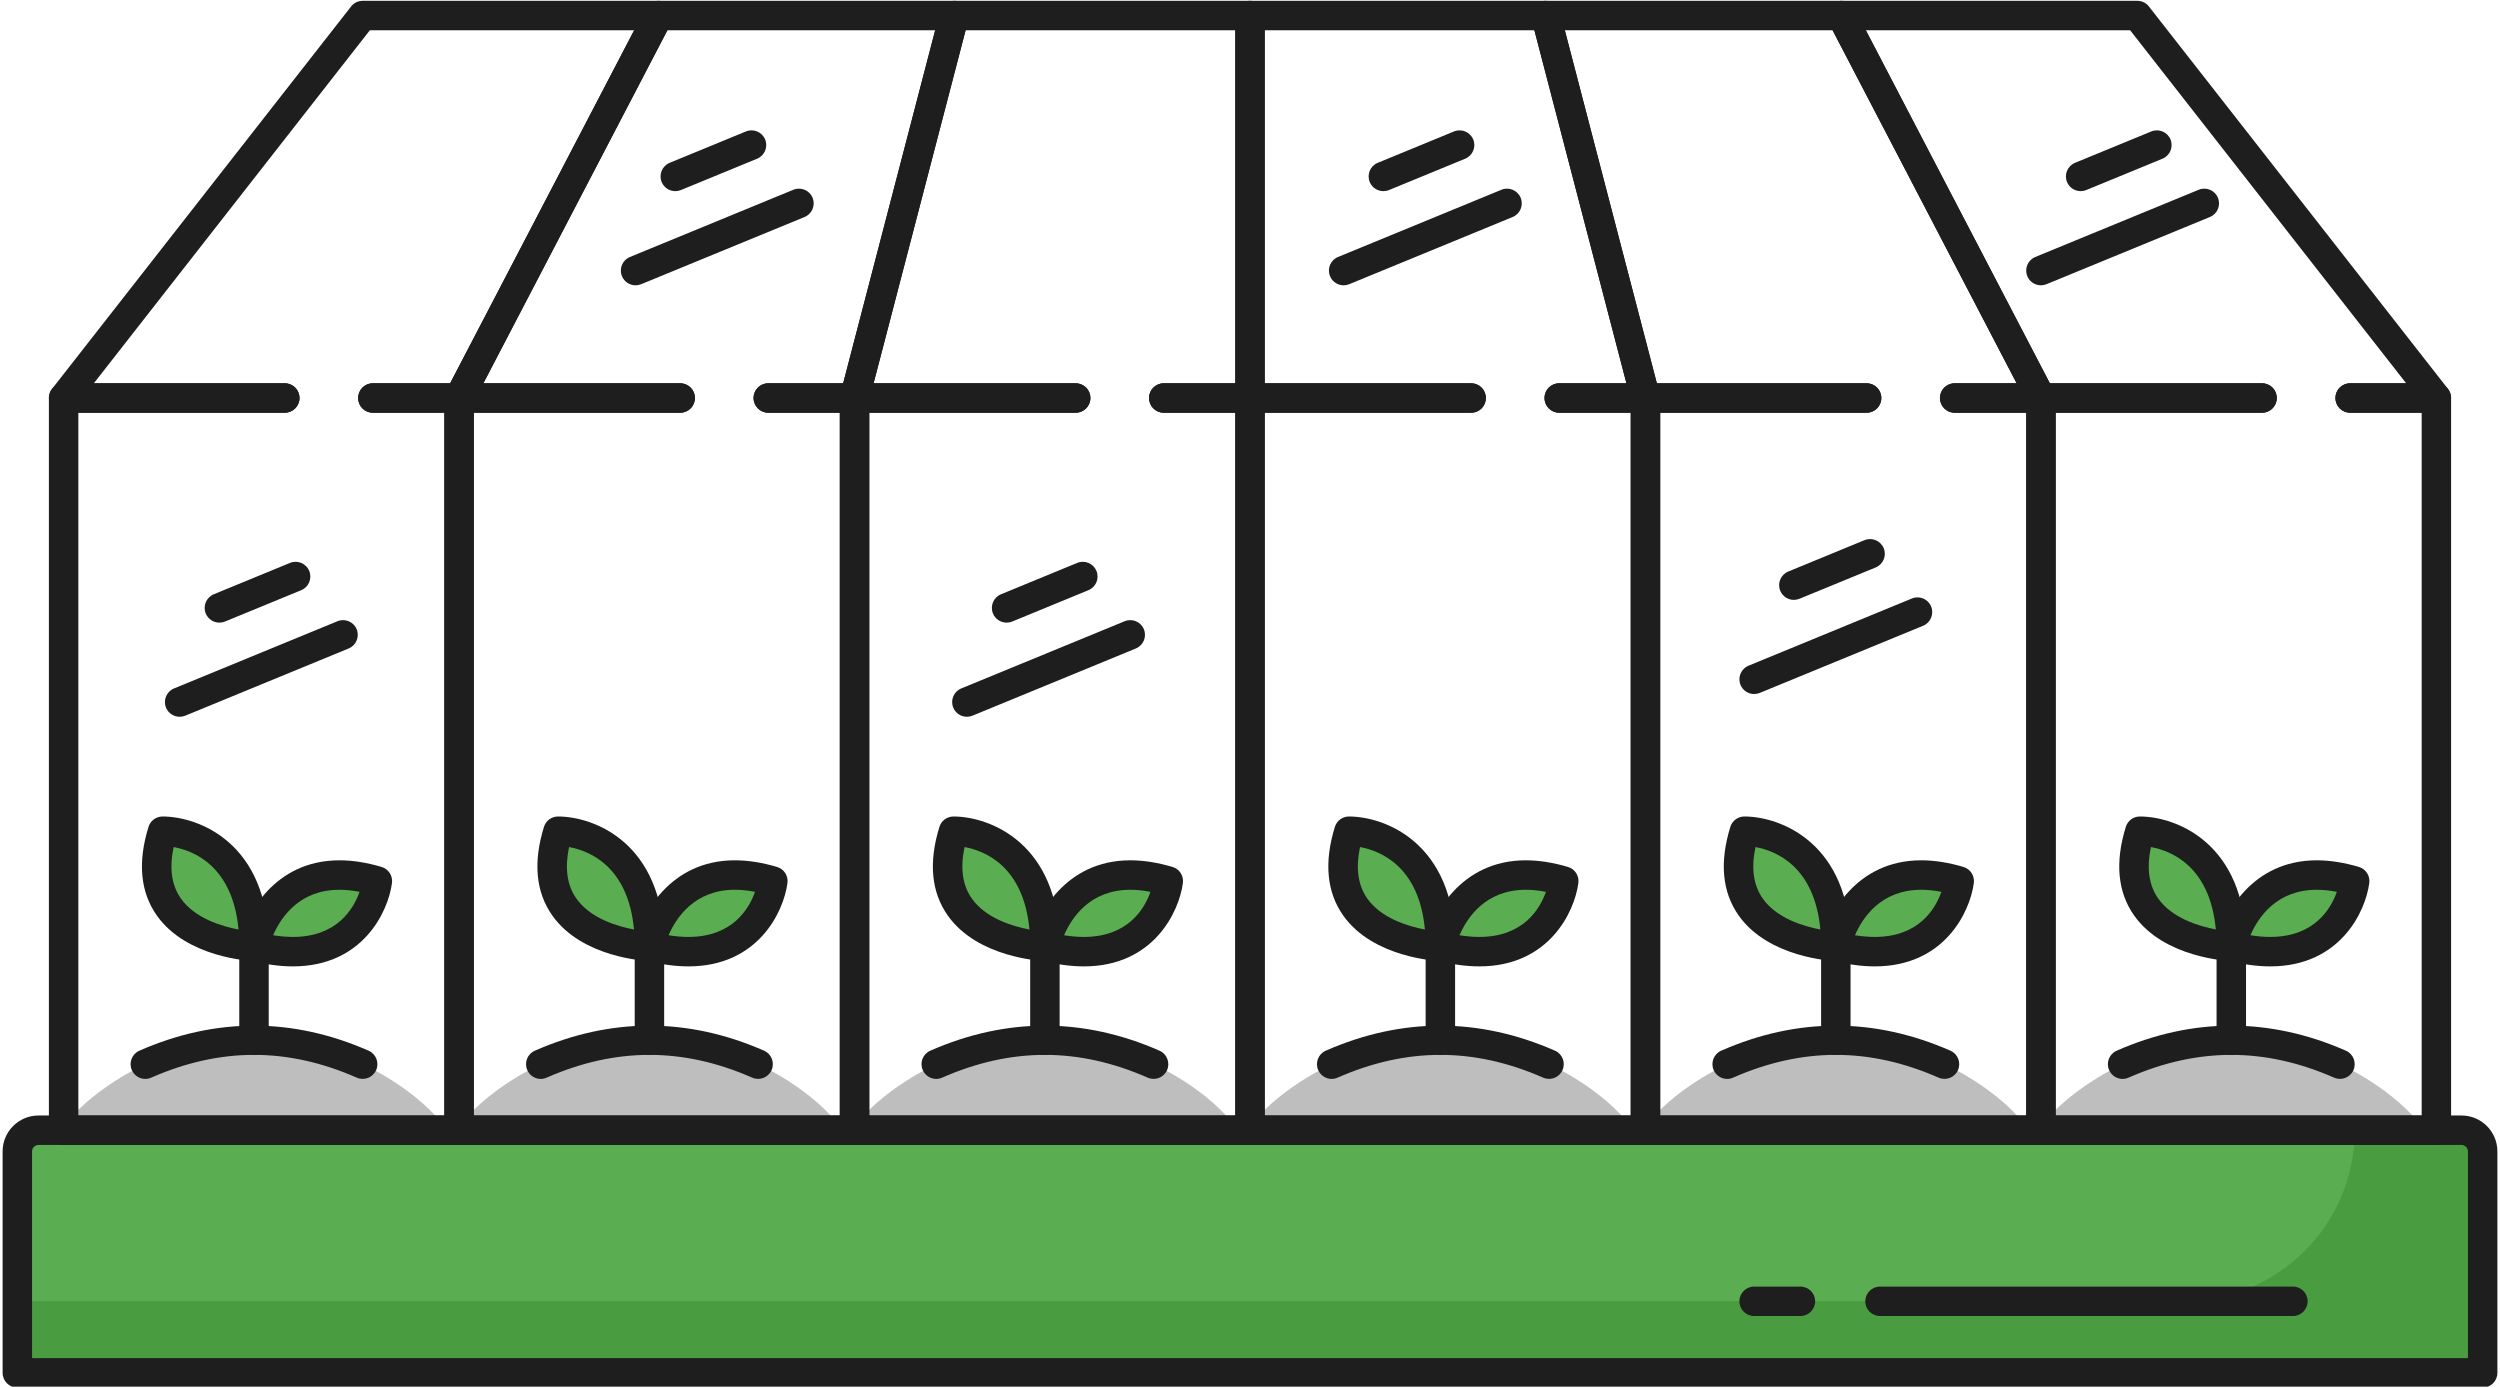 <svg xmlns="http://www.w3.org/2000/svg" xmlns:xlink="http://www.w3.org/1999/xlink" width="1012" zoomAndPan="magnify" viewBox="0 0 759 421.5" height="562" preserveAspectRatio="xMidYMid meet" version="1.0"><defs><clipPath id="id1"><path d="M 0.793 338 L 758.207 338 L 758.207 421 L 0.793 421 Z M 0.793 338 " clip-rule="nonzero"/></clipPath><clipPath id="id2"><path d="M 14 0.254 L 205 0.254 L 205 126 L 14 126 Z M 14 0.254 " clip-rule="nonzero"/></clipPath><clipPath id="id3"><path d="M 134 0.254 L 295 0.254 L 295 126 L 134 126 Z M 134 0.254 " clip-rule="nonzero"/></clipPath><clipPath id="id4"><path d="M 254 0.254 L 384 0.254 L 384 126 L 254 126 Z M 254 0.254 " clip-rule="nonzero"/></clipPath><clipPath id="id5"><path d="M 375 0.254 L 505 0.254 L 505 126 L 375 126 Z M 375 0.254 " clip-rule="nonzero"/></clipPath><clipPath id="id6"><path d="M 464 0.254 L 625 0.254 L 625 126 L 464 126 Z M 464 0.254 " clip-rule="nonzero"/></clipPath><clipPath id="id7"><path d="M 554 0.254 L 745 0.254 L 745 126 L 554 126 Z M 554 0.254 " clip-rule="nonzero"/></clipPath></defs><path fill="#5aae51" d="M 753.738 416.805 L 5.266 416.805 L 5.266 349.559 C 5.266 346.012 8.141 343.133 11.691 343.133 L 747.305 343.133 C 750.859 343.133 753.738 346.012 753.738 349.559 L 753.738 416.805 " fill-opacity="1" fill-rule="nonzero"/><path fill="#499c3f" d="M 747.305 343.133 L 714.887 343.133 C 714.887 371.766 691.68 394.988 663.055 394.988 L 5.266 394.988 L 5.266 416.805 L 753.738 416.805 L 753.738 349.559 C 753.738 346.012 750.859 343.133 747.305 343.133 " fill-opacity="1" fill-rule="nonzero"/><path fill="#5aae51" d="M 197.172 287.297 C 197.172 287.297 159.066 285.801 169.422 252.355 C 169.422 252.355 197.172 252.148 197.172 287.297 " fill-opacity="1" fill-rule="nonzero"/><path fill="#5aae51" d="M 197.172 287.297 C 197.172 287.297 203.348 258.219 234.641 267.484 C 234.641 267.484 230.91 295.922 197.172 287.297 " fill-opacity="1" fill-rule="nonzero"/><path fill="#bebebe" d="M 110.109 323.082 C 99.109 318.246 88.109 315.836 77.113 315.836 C 66.109 315.836 55.113 318.246 44.117 323.082 C 44.117 323.082 27.219 330.656 18.461 343.133 L 135.762 343.133 C 127.004 330.656 110.109 323.082 110.109 323.082 " fill-opacity="1" fill-rule="nonzero"/><path fill="#bebebe" d="M 230.168 323.082 C 219.172 318.246 208.168 315.836 197.172 315.836 C 186.172 315.836 175.176 318.246 164.176 323.082 C 164.176 323.082 147.281 330.656 138.523 343.133 L 255.82 343.133 C 247.066 330.656 230.168 323.082 230.168 323.082 " fill-opacity="1" fill-rule="nonzero"/><path fill="#bebebe" d="M 350.23 323.082 C 339.227 318.246 328.23 315.836 317.234 315.836 C 306.234 315.836 295.234 318.246 284.238 323.082 C 284.238 323.082 267.344 330.656 258.586 343.133 L 375.879 343.133 C 367.129 330.656 350.23 323.082 350.23 323.082 " fill-opacity="1" fill-rule="nonzero"/><path fill="#bebebe" d="M 470.289 323.082 C 459.289 318.246 448.289 315.836 437.293 315.836 C 426.297 315.836 415.301 318.246 404.297 323.082 C 404.297 323.082 387.406 330.656 378.648 343.133 L 495.941 343.133 C 487.191 330.656 470.289 323.082 470.289 323.082 " fill-opacity="1" fill-rule="nonzero"/><path fill="#bebebe" d="M 590.352 323.082 C 579.352 318.246 568.355 315.836 557.355 315.836 C 546.359 315.836 535.355 318.246 524.359 323.082 C 524.359 323.082 507.461 330.656 498.707 343.133 L 616.004 343.133 C 607.246 330.656 590.352 323.082 590.352 323.082 " fill-opacity="1" fill-rule="nonzero"/><path fill="#bebebe" d="M 710.41 323.082 C 699.414 318.246 688.418 315.836 677.414 315.836 C 666.414 315.836 655.418 318.246 644.422 323.082 C 644.422 323.082 627.523 330.656 618.766 343.133 L 736.066 343.133 C 727.309 330.656 710.41 323.082 710.41 323.082 " fill-opacity="1" fill-rule="nonzero"/><path fill="#5aae51" d="M 77.105 287.297 C 77.105 287.297 39.008 285.801 49.355 252.355 C 49.355 252.355 77.105 252.148 77.105 287.297 " fill-opacity="1" fill-rule="nonzero"/><path fill="#5aae51" d="M 77.105 287.297 C 77.105 287.297 83.281 258.219 114.578 267.484 C 114.578 267.484 110.855 295.922 77.105 287.297 " fill-opacity="1" fill-rule="nonzero"/><path fill="#5aae51" d="M 317.234 287.297 C 317.234 287.297 279.129 285.801 289.477 252.355 C 289.477 252.355 317.234 252.148 317.234 287.297 " fill-opacity="1" fill-rule="nonzero"/><path fill="#5aae51" d="M 317.234 287.297 C 317.234 287.297 323.41 258.219 354.703 267.484 C 354.703 267.484 350.973 295.922 317.234 287.297 " fill-opacity="1" fill-rule="nonzero"/><path fill="#5aae51" d="M 437.293 287.297 C 437.293 287.297 399.191 285.801 409.547 252.355 C 409.547 252.355 437.293 252.148 437.293 287.297 " fill-opacity="1" fill-rule="nonzero"/><path fill="#5aae51" d="M 437.293 287.297 C 437.293 287.297 443.473 258.219 474.762 267.484 C 474.762 267.484 471.035 295.922 437.293 287.297 " fill-opacity="1" fill-rule="nonzero"/><path fill="#5aae51" d="M 557.359 287.297 C 557.359 287.297 519.25 285.801 529.605 252.355 C 529.605 252.355 557.359 252.148 557.359 287.297 " fill-opacity="1" fill-rule="nonzero"/><path fill="#5aae51" d="M 557.359 287.297 C 557.359 287.297 563.531 258.219 594.82 267.484 C 594.82 267.484 591.098 295.922 557.359 287.297 " fill-opacity="1" fill-rule="nonzero"/><path fill="#5aae51" d="M 677.422 287.297 C 677.422 287.297 639.312 285.801 649.668 252.355 C 649.668 252.355 677.422 252.148 677.422 287.297 " fill-opacity="1" fill-rule="nonzero"/><path fill="#5aae51" d="M 677.422 287.297 C 677.422 287.297 683.59 258.219 714.887 267.484 C 714.887 267.484 711.16 295.922 677.422 287.297 " fill-opacity="1" fill-rule="nonzero"/><g clip-path="url(#id1)"><path fill="#1e1e1e" d="M 9.734 412.324 L 749.266 412.324 L 749.266 349.559 C 749.266 348.484 748.383 347.605 747.305 347.605 L 11.691 347.605 C 10.609 347.605 9.734 348.484 9.734 349.559 Z M 753.738 421.281 L 5.266 421.281 C 2.797 421.281 0.793 419.27 0.793 416.805 L 0.793 349.559 C 0.793 343.551 5.684 338.664 11.691 338.664 L 747.305 338.664 C 753.32 338.664 758.207 343.551 758.207 349.559 L 758.207 416.805 C 758.207 419.27 756.203 421.281 753.738 421.281 " fill-opacity="1" fill-rule="nonzero"/></g><path fill="#1e1e1e" d="M 696.125 399.547 L 570.766 399.547 C 568.297 399.547 566.301 397.543 566.301 395.074 C 566.301 392.605 568.297 390.605 570.766 390.605 L 696.125 390.605 C 698.594 390.605 700.598 392.605 700.598 395.074 C 700.598 397.543 698.594 399.547 696.125 399.547 " fill-opacity="1" fill-rule="nonzero"/><path fill="#1e1e1e" d="M 164.18 327.562 C 162.457 327.562 160.82 326.555 160.082 324.875 C 159.09 322.613 160.121 319.973 162.379 318.988 C 185.469 308.852 208.879 308.852 231.969 318.988 C 234.227 319.973 235.25 322.613 234.262 324.875 C 233.27 327.145 230.637 328.168 228.371 327.172 C 207.375 317.957 186.965 317.957 165.969 327.172 C 165.387 327.434 164.777 327.562 164.18 327.562 " fill-opacity="1" fill-rule="nonzero"/><path fill="#1e1e1e" d="M 197.172 320.305 C 194.703 320.305 192.699 318.312 192.699 315.836 L 192.699 287.297 C 192.699 284.82 194.703 282.824 197.172 282.824 C 199.645 282.824 201.641 284.82 201.641 287.297 L 201.641 315.836 C 201.641 318.312 199.645 320.305 197.172 320.305 " fill-opacity="1" fill-rule="nonzero"/><path fill="#1e1e1e" d="M 172.77 257.172 C 171.422 263.539 172.152 268.773 174.969 272.77 C 179.195 278.77 187.266 281.219 192.48 282.199 C 190.699 262.902 178.84 258.277 172.77 257.172 Z M 197.172 291.77 C 197.113 291.77 197.055 291.77 197 291.77 C 196.172 291.734 176.785 290.832 167.691 277.965 C 162.664 270.863 161.816 261.805 165.145 251.039 C 165.727 249.168 167.438 247.902 169.387 247.887 C 180.512 247.887 201.414 256.043 201.641 286.797 C 201.66 286.961 201.672 287.129 201.672 287.297 C 201.672 289.77 199.668 291.77 197.199 291.77 C 197.191 291.77 197.18 291.77 197.172 291.77 " fill-opacity="1" fill-rule="nonzero"/><path fill="#1e1e1e" d="M 202.977 283.941 C 205.098 284.281 207.109 284.449 209 284.449 C 222.332 284.449 227.375 275.992 229.219 270.762 C 227.082 270.344 225.039 270.137 223.105 270.137 C 210.883 270.137 205.297 278.586 202.977 283.941 Z M 209 293.395 C 205.008 293.395 200.656 292.797 196.062 291.621 C 193.746 291.031 192.301 288.711 192.801 286.363 C 194.648 277.66 203.363 261.188 223.105 261.188 C 227.105 261.188 231.41 261.867 235.902 263.203 C 238.012 263.82 239.359 265.887 239.074 268.074 C 237.926 276.824 230.164 293.395 209 293.395 " fill-opacity="1" fill-rule="nonzero"/><path fill="#1e1e1e" d="M 44.117 327.562 C 42.398 327.562 40.754 326.555 40.02 324.875 C 39.027 322.613 40.059 319.973 42.316 318.988 C 65.406 308.852 88.816 308.852 111.898 318.988 C 114.164 319.973 115.195 322.613 114.203 324.875 C 113.207 327.145 110.574 328.168 108.309 327.172 C 87.32 317.957 66.91 317.957 45.914 327.172 C 45.324 327.434 44.715 327.562 44.117 327.562 " fill-opacity="1" fill-rule="nonzero"/><path fill="#1e1e1e" d="M 77.105 320.305 C 74.641 320.305 72.641 318.312 72.641 315.836 L 72.641 287.297 C 72.641 284.82 74.641 282.824 77.105 282.824 C 79.582 282.824 81.586 284.82 81.586 287.297 L 81.586 315.836 C 81.586 318.312 79.582 320.305 77.105 320.305 " fill-opacity="1" fill-rule="nonzero"/><path fill="#1e1e1e" d="M 52.711 257.172 C 51.355 263.539 52.09 268.773 54.906 272.77 C 59.133 278.77 67.207 281.219 72.414 282.199 C 70.637 262.902 58.781 258.277 52.711 257.172 Z M 77.105 291.77 C 77.051 291.77 76.992 291.77 76.934 291.77 C 76.117 291.734 56.723 290.832 47.625 277.965 C 42.609 270.863 41.75 261.805 45.09 251.039 C 45.66 249.168 47.379 247.902 49.324 247.887 C 60.449 247.887 81.355 256.043 81.578 286.797 C 81.598 286.961 81.609 287.129 81.609 287.297 C 81.609 289.77 79.602 291.77 77.137 291.77 C 77.125 291.77 77.117 291.77 77.105 291.77 " fill-opacity="1" fill-rule="nonzero"/><path fill="#1e1e1e" d="M 82.922 283.941 C 85.035 284.281 87.047 284.449 88.941 284.449 C 102.27 284.449 107.316 275.992 109.16 270.762 C 107.02 270.344 104.973 270.137 103.051 270.137 C 90.82 270.137 85.234 278.586 82.922 283.941 Z M 88.941 293.395 C 84.945 293.395 80.594 292.797 76.004 291.621 C 73.68 291.031 72.234 288.711 72.734 286.363 C 74.586 277.66 83.301 261.188 103.051 261.188 C 107.043 261.188 111.348 261.867 115.844 263.203 C 117.949 263.82 119.293 265.887 119.008 268.074 C 117.863 276.824 110.094 293.395 88.941 293.395 " fill-opacity="1" fill-rule="nonzero"/><path fill="#1e1e1e" d="M 284.238 327.562 C 282.52 327.562 280.879 326.555 280.148 324.875 C 279.152 322.613 280.18 319.973 282.441 318.988 C 305.527 308.852 328.938 308.852 352.023 318.988 C 354.281 319.973 355.312 322.613 354.328 324.875 C 353.332 327.145 350.699 328.168 348.434 327.172 C 327.441 317.957 307.031 317.957 286.035 327.172 C 285.449 327.434 284.844 327.562 284.238 327.562 " fill-opacity="1" fill-rule="nonzero"/><path fill="#1e1e1e" d="M 317.234 320.305 C 314.766 320.305 312.762 318.312 312.762 315.836 L 312.762 287.297 C 312.762 284.82 314.766 282.824 317.234 282.824 C 319.707 282.824 321.703 284.82 321.703 287.297 L 321.703 315.836 C 321.703 318.312 319.707 320.305 317.234 320.305 " fill-opacity="1" fill-rule="nonzero"/><path fill="#1e1e1e" d="M 292.836 257.172 C 291.48 263.539 292.215 268.773 295.031 272.77 C 299.258 278.77 307.328 281.219 312.535 282.199 C 310.762 262.902 298.906 258.277 292.836 257.172 Z M 317.234 291.77 C 317.176 291.77 317.121 291.77 317.059 291.77 C 316.238 291.734 296.844 290.832 287.754 277.965 C 282.734 270.863 281.875 261.805 285.211 251.039 C 285.785 249.168 287.5 247.902 289.449 247.887 C 300.574 247.887 321.48 256.043 321.703 286.797 C 321.723 286.961 321.727 287.129 321.727 287.297 C 321.727 289.77 319.727 291.77 317.262 291.77 C 317.25 291.77 317.246 291.77 317.234 291.77 " fill-opacity="1" fill-rule="nonzero"/><path fill="#1e1e1e" d="M 323.043 283.941 C 325.16 284.281 327.172 284.449 329.066 284.449 C 342.395 284.449 347.438 275.992 349.281 270.762 C 347.137 270.344 345.098 270.137 343.172 270.137 C 330.938 270.137 325.352 278.586 323.043 283.941 Z M 329.066 293.395 C 325.074 293.395 320.715 292.797 316.125 291.621 C 313.805 291.031 312.363 288.711 312.863 286.363 C 314.711 277.66 323.422 261.188 343.172 261.188 C 347.168 261.188 351.473 261.867 355.969 263.203 C 358.078 263.82 359.414 265.887 359.129 268.074 C 357.984 276.824 350.223 293.395 329.066 293.395 " fill-opacity="1" fill-rule="nonzero"/><path fill="#1e1e1e" d="M 404.305 327.562 C 402.582 327.562 400.941 326.555 400.207 324.875 C 399.215 322.613 400.246 319.973 402.504 318.988 C 425.59 308.852 449.004 308.852 472.09 318.988 C 474.348 319.973 475.375 322.613 474.383 324.875 C 473.398 327.145 470.758 328.168 468.496 327.172 C 447.504 317.957 427.09 317.957 406.098 327.172 C 405.512 327.434 404.898 327.562 404.305 327.562 " fill-opacity="1" fill-rule="nonzero"/><path fill="#1e1e1e" d="M 437.293 320.305 C 434.828 320.305 432.824 318.312 432.824 315.836 L 432.824 287.297 C 432.824 284.82 434.828 282.824 437.293 282.824 C 439.762 282.824 441.766 284.82 441.766 287.297 L 441.766 315.836 C 441.766 318.312 439.762 320.305 437.293 320.305 " fill-opacity="1" fill-rule="nonzero"/><path fill="#1e1e1e" d="M 412.898 257.172 C 411.547 263.539 412.281 268.773 415.094 272.77 C 419.32 278.77 427.391 281.219 432.602 282.199 C 430.816 262.902 418.969 258.277 412.898 257.172 Z M 437.293 291.77 C 437.238 291.77 437.18 291.77 437.121 291.77 C 436.297 291.734 416.91 290.832 407.809 277.965 C 402.793 270.863 401.938 261.805 405.27 251.039 C 405.848 249.168 407.562 247.902 409.504 247.887 C 420.637 247.887 441.539 256.043 441.766 286.797 C 441.781 286.961 441.793 287.129 441.793 287.297 C 441.793 289.77 439.793 291.77 437.32 291.77 C 437.312 291.77 437.301 291.77 437.293 291.77 " fill-opacity="1" fill-rule="nonzero"/><path fill="#1e1e1e" d="M 443.105 283.941 C 445.223 284.281 447.234 284.449 449.125 284.449 C 462.457 284.449 467.5 275.992 469.344 270.762 C 467.203 270.344 465.156 270.137 463.234 270.137 C 451.004 270.137 445.418 278.586 443.105 283.941 Z M 449.125 293.395 C 445.133 293.395 440.777 292.797 436.188 291.621 C 433.863 291.031 432.426 288.711 432.922 286.363 C 434.773 277.66 443.484 261.188 463.234 261.188 C 467.23 261.188 471.535 261.867 476.031 263.203 C 478.137 263.82 479.477 265.887 479.195 268.074 C 478.043 276.824 470.281 293.395 449.125 293.395 " fill-opacity="1" fill-rule="nonzero"/><path fill="#1e1e1e" d="M 524.363 327.562 C 522.645 327.562 521.008 326.555 520.266 324.875 C 519.277 322.613 520.309 319.973 522.566 318.988 C 545.648 308.852 569.059 308.852 592.148 318.988 C 594.41 319.973 595.441 322.613 594.445 324.875 C 593.453 327.145 590.816 328.168 588.559 327.172 C 567.566 317.957 547.156 317.957 526.16 327.172 C 525.574 327.434 524.961 327.562 524.363 327.562 " fill-opacity="1" fill-rule="nonzero"/><path fill="#1e1e1e" d="M 557.359 320.305 C 554.887 320.305 552.887 318.312 552.887 315.836 L 552.887 287.297 C 552.887 284.82 554.887 282.824 557.359 282.824 C 559.824 282.824 561.828 284.82 561.828 287.297 L 561.828 315.836 C 561.828 318.312 559.824 320.305 557.359 320.305 " fill-opacity="1" fill-rule="nonzero"/><path fill="#1e1e1e" d="M 532.961 257.172 C 531.605 263.539 532.34 268.773 535.156 272.77 C 539.375 278.77 547.453 281.219 552.66 282.199 C 550.883 262.902 539.023 258.277 532.961 257.172 Z M 557.359 291.77 C 557.301 291.77 557.242 291.77 557.18 291.77 C 556.363 291.734 536.969 290.832 527.875 277.965 C 522.855 270.863 522.004 261.805 525.332 251.039 C 525.91 249.168 527.621 247.902 529.574 247.887 C 540.695 247.887 561.605 256.043 561.828 286.797 C 561.84 286.961 561.855 287.129 561.855 287.297 C 561.855 289.77 559.855 291.77 557.383 291.77 C 557.375 291.77 557.363 291.77 557.359 291.77 " fill-opacity="1" fill-rule="nonzero"/><path fill="#1e1e1e" d="M 563.168 283.941 C 565.285 284.281 567.301 284.449 569.188 284.449 C 582.516 284.449 587.562 275.992 589.402 270.762 C 587.266 270.344 585.219 270.137 583.293 270.137 C 571.066 270.137 565.48 278.586 563.168 283.941 Z M 569.188 293.395 C 565.195 293.395 560.844 292.797 556.25 291.621 C 553.926 291.031 552.488 288.711 552.984 286.363 C 554.836 277.66 563.547 261.188 583.293 261.188 C 587.289 261.188 591.602 261.867 596.094 263.203 C 598.199 263.82 599.539 265.887 599.258 268.074 C 598.109 276.824 590.348 293.395 569.188 293.395 " fill-opacity="1" fill-rule="nonzero"/><path fill="#1e1e1e" d="M 644.422 327.562 C 642.707 327.562 641.062 326.555 640.328 324.875 C 639.34 322.613 640.363 319.973 642.629 318.988 C 665.715 308.852 689.129 308.852 712.211 318.988 C 714.473 319.973 715.5 322.613 714.512 324.875 C 713.516 327.145 710.883 328.168 708.621 327.172 C 687.629 317.957 667.215 317.957 646.219 327.172 C 645.637 327.434 645.023 327.562 644.422 327.562 " fill-opacity="1" fill-rule="nonzero"/><path fill="#1e1e1e" d="M 677.422 320.305 C 674.949 320.305 672.949 318.312 672.949 315.836 L 672.949 287.297 C 672.949 284.82 674.949 282.824 677.422 282.824 C 679.891 282.824 681.895 284.82 681.895 287.297 L 681.895 315.836 C 681.895 318.312 679.891 320.305 677.422 320.305 " fill-opacity="1" fill-rule="nonzero"/><path fill="#1e1e1e" d="M 653.023 257.172 C 651.664 263.555 652.406 268.797 655.23 272.793 C 659.426 278.73 667.508 281.184 672.723 282.18 C 670.938 262.902 659.086 258.277 653.023 257.172 Z M 677.422 291.77 C 677.363 291.77 677.301 291.77 677.242 291.77 C 676.426 291.734 657.031 290.832 647.934 277.965 C 642.918 270.863 642.059 261.801 645.398 251.039 C 645.969 249.168 647.68 247.902 649.633 247.887 C 660.758 247.887 681.668 256.043 681.887 286.797 C 681.906 286.961 681.914 287.129 681.914 287.297 C 681.914 289.77 679.914 291.77 677.445 291.77 C 677.445 291.77 677.43 291.77 677.422 291.77 " fill-opacity="1" fill-rule="nonzero"/><path fill="#1e1e1e" d="M 683.23 283.941 C 685.344 284.281 687.355 284.449 689.25 284.449 C 702.578 284.449 707.625 275.992 709.469 270.762 C 707.324 270.344 705.281 270.137 703.359 270.137 C 691.129 270.137 685.543 278.586 683.23 283.941 Z M 689.25 293.395 C 685.258 293.395 680.902 292.797 676.312 291.621 C 673.988 291.031 672.551 288.711 673.047 286.363 C 674.902 277.66 683.609 261.188 703.359 261.188 C 707.352 261.188 711.656 261.867 716.156 263.203 C 718.262 263.82 719.602 265.887 719.316 268.074 C 718.168 276.824 710.41 293.395 689.25 293.395 " fill-opacity="1" fill-rule="nonzero"/><path fill="#1e1e1e" d="M 546.605 399.547 L 532.555 399.547 C 530.086 399.547 528.082 397.543 528.082 395.074 C 528.082 392.605 530.086 390.605 532.555 390.605 L 546.605 390.605 C 549.074 390.605 551.078 392.605 551.078 395.074 C 551.078 397.543 549.074 399.547 546.605 399.547 " fill-opacity="1" fill-rule="nonzero"/><path fill="#1e1e1e" d="M 205.02 58.031 C 203.262 58.031 201.59 56.988 200.883 55.27 C 199.941 52.98 201.035 50.359 203.316 49.43 L 226.469 39.906 C 228.754 38.973 231.359 40.066 232.301 42.348 C 233.238 44.633 232.148 47.242 229.867 48.18 L 206.719 57.699 C 206.156 57.93 205.586 58.031 205.02 58.031 " fill-opacity="1" fill-rule="nonzero"/><path fill="#1e1e1e" d="M 192.961 86.621 C 191.203 86.621 189.531 85.574 188.824 83.844 C 187.883 81.559 188.973 78.949 191.262 78.016 L 240.863 57.609 C 243.152 56.668 245.758 57.762 246.703 60.047 C 247.637 62.332 246.547 64.949 244.266 65.883 L 194.66 86.281 C 194.102 86.508 193.531 86.621 192.961 86.621 " fill-opacity="1" fill-rule="nonzero"/><path fill="#1e1e1e" d="M 305.602 189.031 C 303.844 189.031 302.176 187.988 301.465 186.262 C 300.527 183.977 301.617 181.359 303.902 180.418 L 327.047 170.895 C 329.34 169.961 331.945 171.059 332.887 173.344 C 333.828 175.629 332.734 178.23 330.449 179.18 L 307.301 188.699 C 306.746 188.93 306.164 189.031 305.602 189.031 " fill-opacity="1" fill-rule="nonzero"/><path fill="#1e1e1e" d="M 293.543 217.613 C 291.785 217.613 290.121 216.574 289.41 214.844 C 288.469 212.559 289.562 209.945 291.844 209.008 L 341.445 188.609 C 343.738 187.668 346.344 188.75 347.281 191.035 C 348.223 193.32 347.129 195.941 344.848 196.875 L 295.242 217.281 C 294.684 217.508 294.109 217.613 293.543 217.613 " fill-opacity="1" fill-rule="nonzero"/><path fill="#1e1e1e" d="M 66.602 189.031 C 64.848 189.031 63.176 187.988 62.465 186.262 C 61.531 183.977 62.621 181.359 64.902 180.418 L 88.055 170.895 C 90.34 169.961 92.949 171.059 93.887 173.344 C 94.824 175.629 93.734 178.23 91.453 179.18 L 68.305 188.699 C 67.742 188.93 67.172 189.031 66.602 189.031 " fill-opacity="1" fill-rule="nonzero"/><path fill="#1e1e1e" d="M 54.547 217.613 C 52.785 217.613 51.113 216.574 50.406 214.844 C 49.469 212.559 50.559 209.945 52.84 209.008 L 102.449 188.609 C 104.734 187.668 107.344 188.75 108.285 191.035 C 109.223 193.32 108.133 195.941 105.852 196.875 L 56.238 217.281 C 55.688 217.508 55.109 217.613 54.547 217.613 " fill-opacity="1" fill-rule="nonzero"/><path fill="#1e1e1e" d="M 419.988 58.031 C 418.234 58.031 416.562 56.988 415.852 55.27 C 414.914 52.98 416.004 50.359 418.289 49.43 L 441.438 39.906 C 443.727 38.973 446.336 40.066 447.273 42.348 C 448.211 44.633 447.121 47.242 444.84 48.18 L 421.691 57.699 C 421.129 57.93 420.555 58.031 419.988 58.031 " fill-opacity="1" fill-rule="nonzero"/><path fill="#1e1e1e" d="M 407.934 86.621 C 406.172 86.621 404.504 85.574 403.797 83.844 C 402.855 81.559 403.949 78.949 406.23 78.016 L 455.84 57.609 C 458.121 56.668 460.734 57.762 461.672 60.047 C 462.613 62.332 461.52 64.949 459.234 65.883 L 409.629 86.281 C 409.07 86.508 408.5 86.621 407.934 86.621 " fill-opacity="1" fill-rule="nonzero"/><path fill="#1e1e1e" d="M 631.684 58.031 C 629.926 58.031 628.262 56.988 627.547 55.27 C 626.609 52.98 627.699 50.359 629.984 49.43 L 653.137 39.906 C 655.422 38.973 658.031 40.066 658.969 42.348 C 659.906 44.633 658.816 47.242 656.531 48.18 L 633.383 57.699 C 632.828 57.93 632.254 58.031 631.684 58.031 " fill-opacity="1" fill-rule="nonzero"/><path fill="#1e1e1e" d="M 619.629 86.621 C 617.867 86.621 616.195 85.574 615.488 83.844 C 614.551 81.559 615.641 78.949 617.922 78.016 L 667.535 57.609 C 669.816 56.668 672.426 57.762 673.363 60.047 C 674.305 62.332 673.215 64.949 670.926 65.883 L 621.32 86.281 C 620.77 86.508 620.191 86.621 619.629 86.621 " fill-opacity="1" fill-rule="nonzero"/><path fill="#1e1e1e" d="M 544.617 182.125 C 542.855 182.125 541.191 181.078 540.477 179.355 C 539.543 177.074 540.633 174.453 542.91 173.52 L 566.062 163.992 C 568.352 163.059 570.957 164.156 571.902 166.441 C 572.836 168.715 571.746 171.328 569.465 172.273 L 546.312 181.785 C 545.758 182.016 545.18 182.125 544.617 182.125 " fill-opacity="1" fill-rule="nonzero"/><path fill="#1e1e1e" d="M 532.555 210.707 C 530.797 210.707 529.133 209.664 528.422 207.938 C 527.48 205.652 528.57 203.035 530.855 202.105 L 580.461 181.699 C 582.75 180.758 585.359 181.848 586.293 184.133 C 587.23 186.418 586.141 189.031 583.863 189.977 L 534.25 210.375 C 533.699 210.594 533.121 210.707 532.555 210.707 " fill-opacity="1" fill-rule="nonzero"/><path fill="#1e1e1e" d="M 139.375 347.605 L 19.316 347.605 C 16.844 347.605 14.844 345.594 14.844 343.133 L 14.844 120.836 C 14.844 118.355 16.844 116.363 19.316 116.363 L 86.457 116.363 C 88.926 116.363 90.93 118.355 90.93 120.836 C 90.93 123.297 88.926 125.309 86.457 125.309 L 23.785 125.309 L 23.785 338.664 L 134.91 338.664 L 134.91 125.309 L 113.191 125.309 C 110.727 125.309 108.727 123.297 108.727 120.836 C 108.727 118.355 110.727 116.363 113.191 116.363 L 139.375 116.363 C 141.844 116.363 143.844 118.355 143.844 120.836 L 143.844 343.133 C 143.844 345.594 141.844 347.605 139.375 347.605 " fill-opacity="1" fill-rule="nonzero"/><g clip-path="url(#id2)"><path fill="#1e1e1e" d="M 139.375 125.309 L 113.191 125.309 C 110.727 125.309 108.727 123.297 108.727 120.836 C 108.727 118.355 110.727 116.363 113.191 116.363 L 136.664 116.363 L 192.527 9.195 L 112.285 9.195 L 28.492 116.363 L 86.457 116.363 C 88.926 116.363 90.93 118.355 90.93 120.836 C 90.93 123.297 88.926 125.309 86.457 125.309 L 19.316 125.309 C 17.602 125.309 16.047 124.328 15.297 122.789 C 14.547 121.254 14.738 119.418 15.793 118.07 L 106.586 1.973 C 107.434 0.875 108.73 0.25 110.105 0.25 L 199.906 0.25 C 201.469 0.25 202.914 1.074 203.727 2.406 C 204.539 3.742 204.59 5.406 203.871 6.797 L 143.34 122.898 C 142.57 124.375 141.047 125.309 139.375 125.309 " fill-opacity="1" fill-rule="nonzero"/></g><path fill="#1e1e1e" d="M 259.441 347.605 L 139.375 347.605 C 136.906 347.605 134.91 345.594 134.91 343.133 L 134.91 120.836 C 134.91 118.355 136.906 116.363 139.375 116.363 L 206.52 116.363 C 208.984 116.363 210.984 118.355 210.984 120.836 C 210.984 123.297 208.984 125.309 206.52 125.309 L 143.844 125.309 L 143.844 338.664 L 254.965 338.664 L 254.965 125.309 L 233.254 125.309 C 230.785 125.309 228.781 123.297 228.781 120.836 C 228.781 118.355 230.785 116.363 233.254 116.363 L 259.441 116.363 C 261.91 116.363 263.91 118.355 263.91 120.836 L 263.91 343.133 C 263.91 345.594 261.91 347.605 259.441 347.605 " fill-opacity="1" fill-rule="nonzero"/><g clip-path="url(#id3)"><path fill="#1e1e1e" d="M 259.441 125.309 L 233.254 125.309 C 230.785 125.309 228.781 123.297 228.781 120.836 C 228.781 118.355 230.785 116.363 233.254 116.363 L 255.98 116.363 L 283.914 9.195 L 202.613 9.195 L 146.754 116.363 L 206.52 116.363 C 208.984 116.363 210.984 118.355 210.984 120.836 C 210.984 123.297 208.984 125.309 206.52 125.309 L 139.375 125.309 C 137.812 125.309 136.367 124.484 135.555 123.152 C 134.742 121.816 134.691 120.145 135.418 118.758 L 195.941 2.648 C 196.711 1.176 198.238 0.25 199.906 0.25 L 289.707 0.25 C 291.086 0.25 292.391 0.895 293.242 1.988 C 294.082 3.082 294.375 4.512 294.031 5.852 L 263.762 121.961 C 263.25 123.922 261.477 125.309 259.441 125.309 " fill-opacity="1" fill-rule="nonzero"/></g><path fill="#1e1e1e" d="M 379.5 347.605 L 259.441 347.605 C 256.969 347.605 254.965 345.594 254.965 343.133 L 254.965 120.836 C 254.965 118.355 256.969 116.363 259.441 116.363 L 326.574 116.363 C 329.047 116.363 331.047 118.355 331.047 120.836 C 331.047 123.297 329.047 125.309 326.574 125.309 L 263.91 125.309 L 263.91 338.664 L 375.031 338.664 L 375.031 125.309 L 353.316 125.309 C 350.844 125.309 348.848 123.297 348.848 120.836 C 348.848 118.355 350.844 116.363 353.316 116.363 L 379.5 116.363 C 381.965 116.363 383.969 118.355 383.969 120.836 L 383.969 343.133 C 383.969 345.594 381.965 347.605 379.5 347.605 " fill-opacity="1" fill-rule="nonzero"/><g clip-path="url(#id4)"><path fill="#1e1e1e" d="M 379.5 125.309 L 353.316 125.309 C 350.844 125.309 348.848 123.297 348.848 120.836 C 348.848 118.355 350.844 116.363 353.316 116.363 L 375.031 116.363 L 375.031 9.195 L 293.156 9.195 L 265.223 116.363 L 326.574 116.363 C 329.047 116.363 331.047 118.355 331.047 120.836 C 331.047 123.297 329.047 125.309 326.574 125.309 L 259.441 125.309 C 258.051 125.309 256.746 124.664 255.898 123.574 C 255.055 122.469 254.762 121.047 255.113 119.699 L 285.375 3.602 C 285.887 1.617 287.668 0.25 289.707 0.25 L 379.5 0.25 C 381.965 0.25 383.969 2.254 383.969 4.727 L 383.969 120.836 C 383.969 123.297 381.965 125.309 379.5 125.309 " fill-opacity="1" fill-rule="nonzero"/></g><path fill="#1e1e1e" d="M 499.559 347.605 L 379.5 347.605 C 377.035 347.605 375.031 345.594 375.031 343.133 L 375.031 120.836 C 375.031 118.355 377.035 116.363 379.5 116.363 L 446.641 116.363 C 449.113 116.363 451.113 118.355 451.113 120.836 C 451.113 123.297 449.113 125.309 446.641 125.309 L 383.969 125.309 L 383.969 338.664 L 495.09 338.664 L 495.09 125.309 L 473.379 125.309 C 470.914 125.309 468.91 123.297 468.91 120.836 C 468.91 118.355 470.914 116.363 473.379 116.363 L 499.559 116.363 C 502.031 116.363 504.035 118.355 504.035 120.836 L 504.035 343.133 C 504.035 345.594 502.031 347.605 499.559 347.605 " fill-opacity="1" fill-rule="nonzero"/><g clip-path="url(#id5)"><path fill="#1e1e1e" d="M 499.559 125.309 L 473.379 125.309 C 470.914 125.309 468.91 123.297 468.91 120.836 C 468.91 118.355 470.914 116.363 473.379 116.363 L 493.777 116.363 L 465.844 9.195 L 383.969 9.195 L 383.969 116.363 L 446.641 116.363 C 449.113 116.363 451.113 118.355 451.113 120.836 C 451.113 123.297 449.113 125.309 446.641 125.309 L 379.5 125.309 C 377.035 125.309 375.031 123.297 375.031 120.836 L 375.031 4.727 C 375.031 2.254 377.035 0.25 379.5 0.25 L 469.301 0.25 C 471.332 0.25 473.113 1.617 473.625 3.602 L 503.887 119.699 C 504.238 121.047 503.949 122.469 503.098 123.574 C 502.25 124.664 500.949 125.309 499.559 125.309 " fill-opacity="1" fill-rule="nonzero"/></g><path fill="#1e1e1e" d="M 619.625 347.605 L 499.559 347.605 C 497.09 347.605 495.09 345.594 495.09 343.133 L 495.09 120.836 C 495.09 118.355 497.09 116.363 499.559 116.363 L 566.703 116.363 C 569.176 116.363 571.172 118.355 571.172 120.836 C 571.172 123.297 569.176 125.309 566.703 125.309 L 504.035 125.309 L 504.035 338.664 L 615.156 338.664 L 615.156 125.309 L 593.441 125.309 C 590.969 125.309 588.969 123.297 588.969 120.836 C 588.969 118.355 590.969 116.363 593.441 116.363 L 619.625 116.363 C 622.094 116.363 624.098 118.355 624.098 120.836 L 624.098 343.133 C 624.098 345.594 622.094 347.605 619.625 347.605 " fill-opacity="1" fill-rule="nonzero"/><g clip-path="url(#id6)"><path fill="#1e1e1e" d="M 619.625 125.309 L 593.441 125.309 C 590.969 125.309 588.969 123.297 588.969 120.836 C 588.969 118.355 590.969 116.363 593.441 116.363 L 612.246 116.363 L 556.383 9.195 L 475.082 9.195 L 503.02 116.363 L 566.703 116.363 C 569.176 116.363 571.172 118.355 571.172 120.836 C 571.172 123.297 569.176 125.309 566.703 125.309 L 499.559 125.309 C 497.523 125.309 495.75 123.922 495.238 121.961 L 464.969 5.852 C 464.625 4.512 464.918 3.082 465.758 1.988 C 466.609 0.895 467.914 0.25 469.301 0.25 L 559.094 0.25 C 560.762 0.25 562.289 1.176 563.059 2.648 L 623.582 118.758 C 624.309 120.145 624.258 121.816 623.445 123.152 C 622.637 124.484 621.188 125.309 619.625 125.309 " fill-opacity="1" fill-rule="nonzero"/></g><path fill="#1e1e1e" d="M 739.684 347.605 L 619.625 347.605 C 617.156 347.605 615.156 345.594 615.156 343.133 L 615.156 120.836 C 615.156 118.355 617.156 116.363 619.625 116.363 L 686.762 116.363 C 689.23 116.363 691.234 118.355 691.234 120.836 C 691.234 123.297 689.23 125.309 686.762 125.309 L 624.098 125.309 L 624.098 338.664 L 735.219 338.664 L 735.219 125.309 L 713.5 125.309 C 711.031 125.309 709.035 123.297 709.035 120.836 C 709.035 118.355 711.031 116.363 713.5 116.363 L 739.684 116.363 C 742.156 116.363 744.152 118.355 744.152 120.836 L 744.152 343.133 C 744.152 345.594 742.156 347.605 739.684 347.605 " fill-opacity="1" fill-rule="nonzero"/><g clip-path="url(#id7)"><path fill="#1e1e1e" d="M 739.684 125.309 L 713.5 125.309 C 711.031 125.309 709.035 123.297 709.035 120.836 C 709.035 118.355 711.031 116.363 713.5 116.363 L 730.508 116.363 L 646.715 9.195 L 566.465 9.195 L 622.336 116.363 L 686.762 116.363 C 689.23 116.363 691.234 118.355 691.234 120.836 C 691.234 123.297 689.23 125.309 686.762 125.309 L 619.625 125.309 C 617.957 125.309 616.434 124.375 615.66 122.898 L 555.129 6.797 C 554.414 5.406 554.461 3.742 555.273 2.406 C 556.086 1.074 557.531 0.25 559.094 0.25 L 648.895 0.25 C 650.27 0.25 651.566 0.875 652.414 1.973 L 743.207 118.07 C 744.262 119.418 744.453 121.254 743.703 122.789 C 742.949 124.328 741.398 125.309 739.684 125.309 " fill-opacity="1" fill-rule="nonzero"/></g></svg>